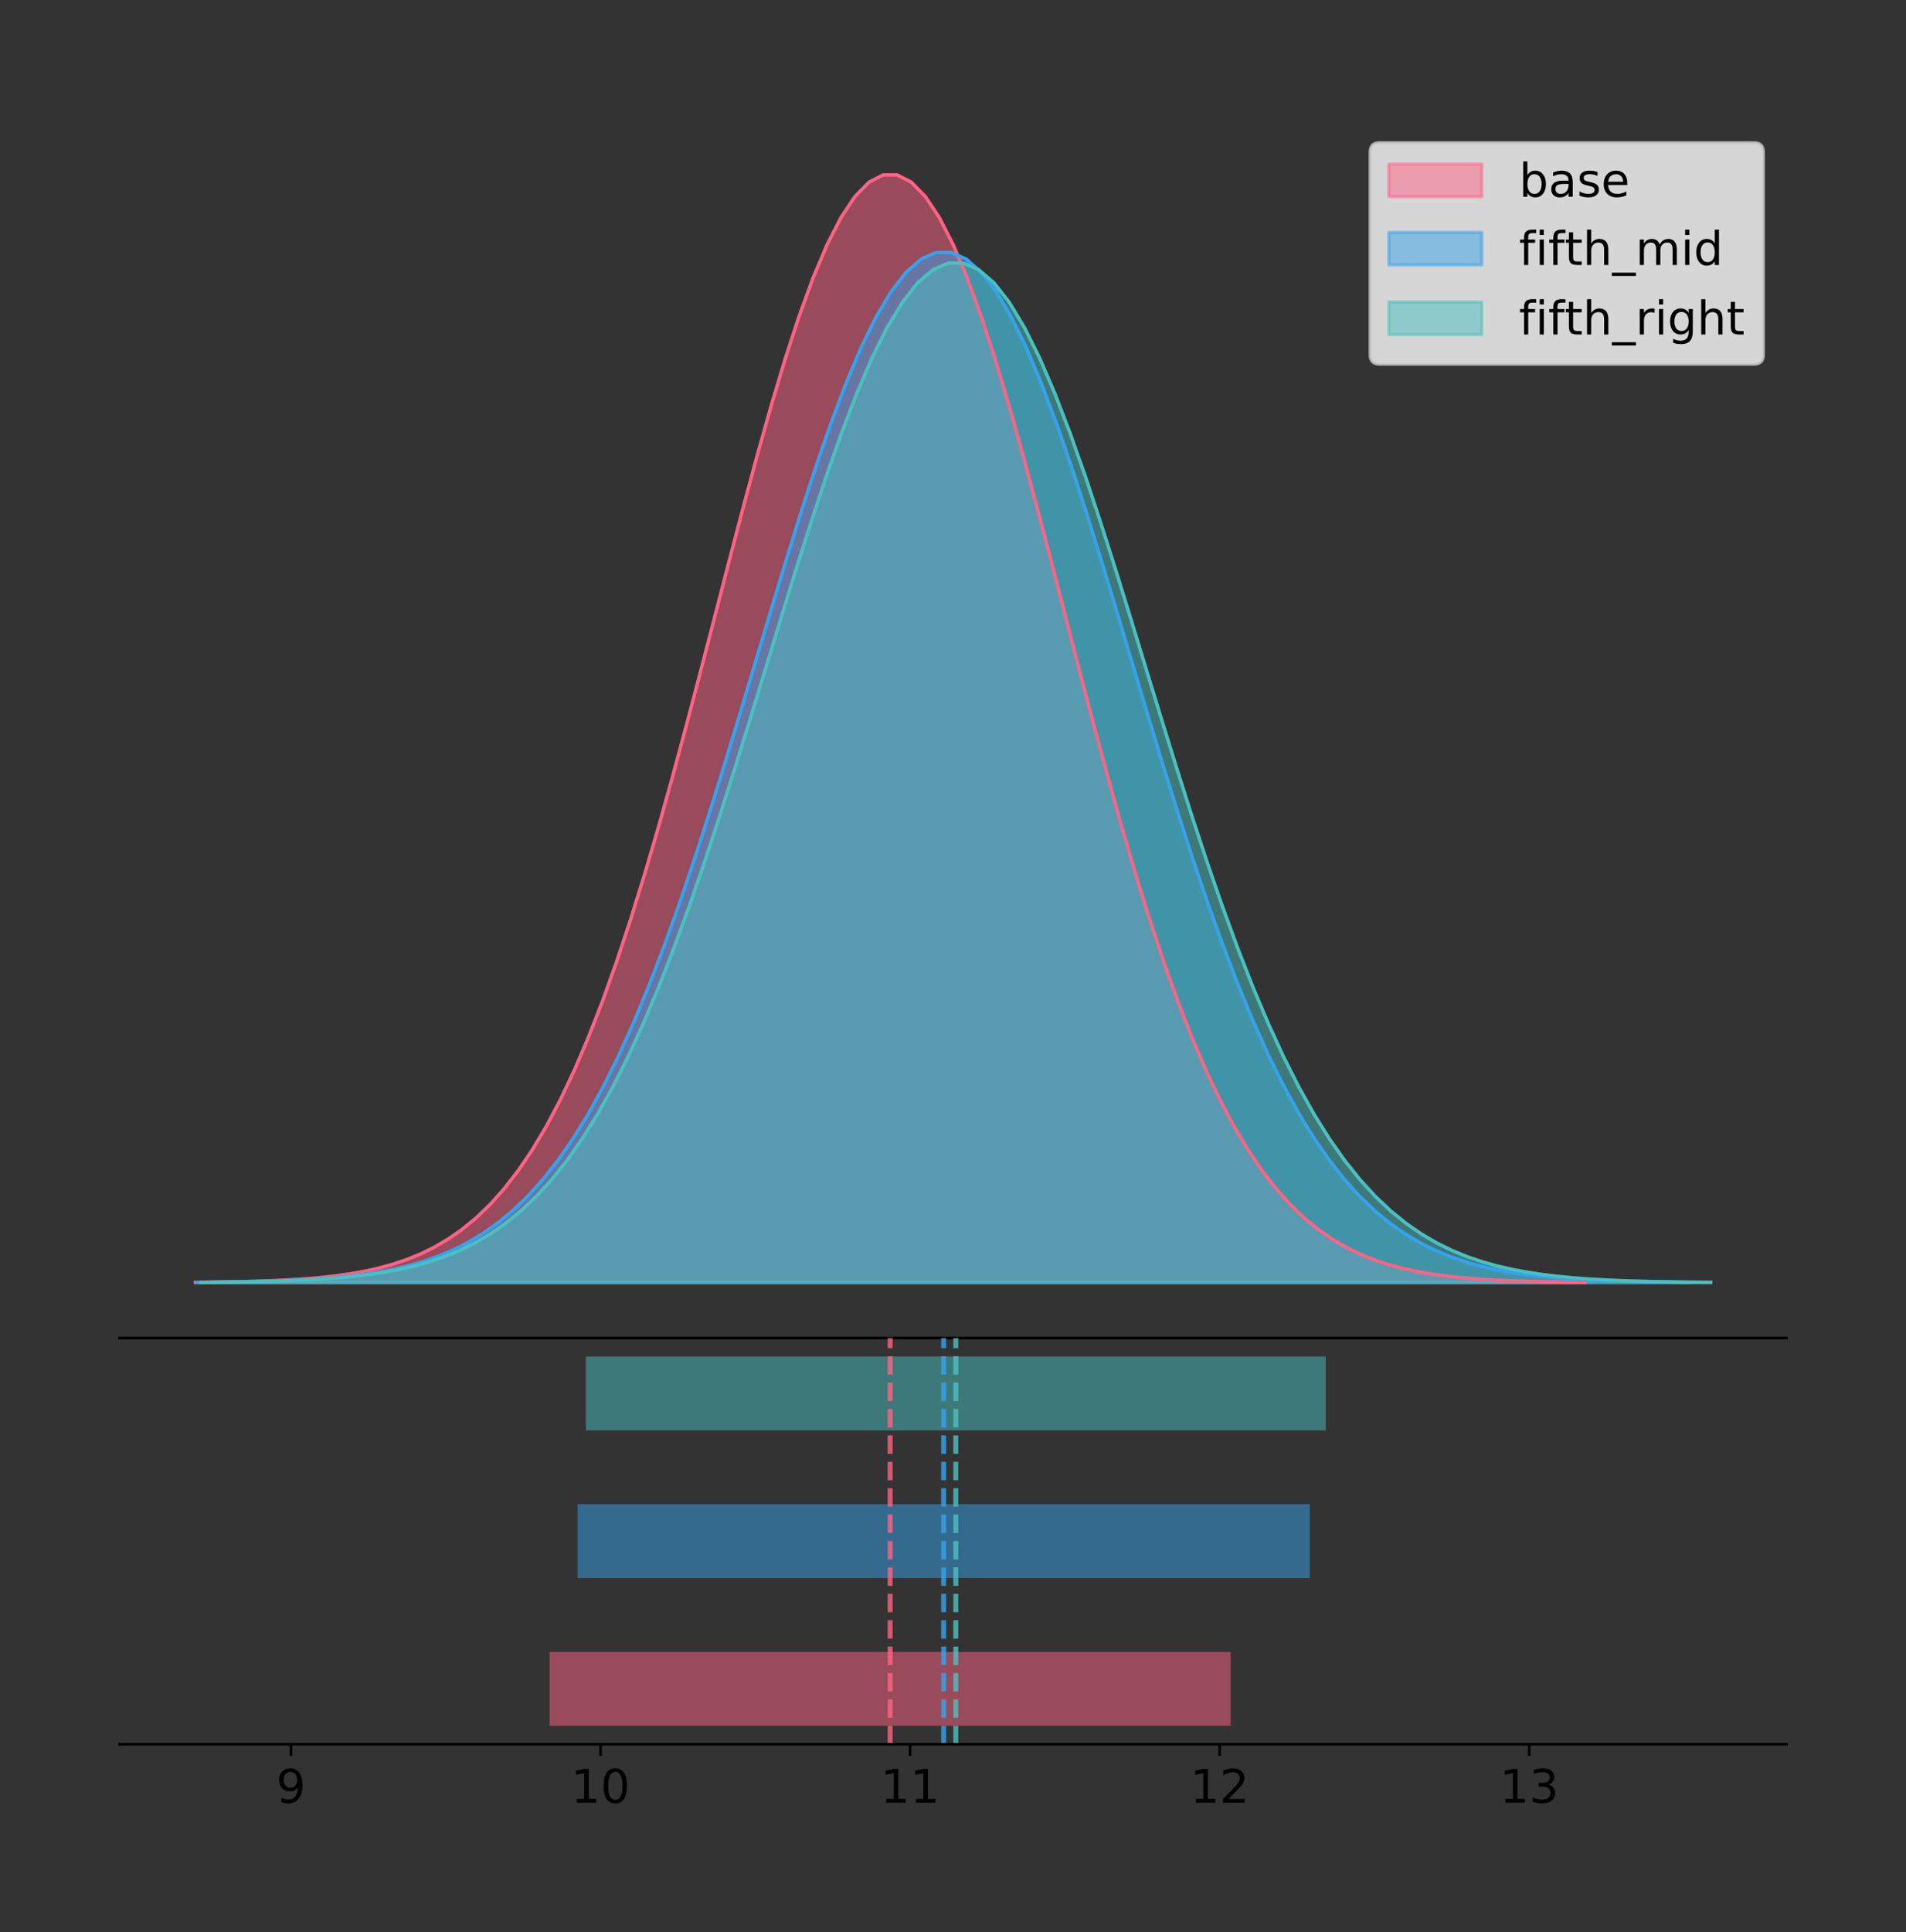 <?xml version="1.0" encoding="utf-8" standalone="no"?>
<!DOCTYPE svg PUBLIC "-//W3C//DTD SVG 1.1//EN"
  "http://www.w3.org/Graphics/SVG/1.1/DTD/svg11.dtd">
<!-- Created with matplotlib (https://matplotlib.org/) -->
<svg height="581.789pt" version="1.1" viewBox="0 0 574.2 581.789" width="574.2pt" xmlns="http://www.w3.org/2000/svg" xmlns:xlink="http://www.w3.org/1999/xlink">
 <rect x="0" y="0" width="574.2" height="581.789" fill="#333333" stroke="none"/>
 <defs>
  <style type="text/css">
*{stroke-linecap:butt;stroke-linejoin:round;}
  </style>
 </defs>
 <g id="figure_1">
  <g id="patch_1">
   <path d="M 0 581.789 
L 574.2 581.789 
L 574.2 0 
L 0 0 
z
" style="fill:none;"/>
  </g>
  <g id="axes_1">
   <g id="patch_2">
    <path d="M 36 402.93 
L 538.2 402.93 
L 538.2 36 
L 36 36 
z
" style="fill:none;"/>
   </g>
   <g id="PolyCollection_1">
    <defs>
     <path d="M 58.827 -195.538 
L 58.827 -195.65 
L 63.056 -195.692 
L 67.285 -195.749 
L 71.514 -195.825 
L 75.743 -195.925 
L 79.972 -196.058 
L 84.201 -196.23 
L 88.43 -196.455 
L 92.659 -196.744 
L 96.888 -197.115 
L 101.117 -197.585 
L 105.346 -198.179 
L 109.575 -198.923 
L 113.804 -199.848 
L 118.033 -200.99 
L 122.262 -202.39 
L 126.491 -204.093 
L 130.72 -206.151 
L 134.949 -208.617 
L 139.178 -211.552 
L 143.407 -215.017 
L 147.636 -219.078 
L 151.865 -223.801 
L 156.094 -229.25 
L 160.323 -235.488 
L 164.552 -242.572 
L 168.781 -250.552 
L 173.009 -259.468 
L 177.238 -269.344 
L 181.467 -280.192 
L 185.696 -292.002 
L 189.925 -304.744 
L 194.154 -318.365 
L 198.383 -332.786 
L 202.612 -347.901 
L 206.841 -363.58 
L 211.07 -379.667 
L 215.299 -395.98 
L 219.528 -412.318 
L 223.757 -428.462 
L 227.986 -444.18 
L 232.215 -459.23 
L 236.444 -473.372 
L 240.673 -486.366 
L 244.902 -497.987 
L 249.131 -508.025 
L 253.36 -516.294 
L 257.589 -522.64 
L 261.818 -526.94 
L 266.047 -529.111 
L 270.276 -529.111 
L 274.505 -526.94 
L 278.734 -522.64 
L 282.963 -516.294 
L 287.192 -508.025 
L 291.421 -497.987 
L 295.65 -486.366 
L 299.879 -473.372 
L 304.108 -459.23 
L 308.337 -444.18 
L 312.565 -428.462 
L 316.794 -412.318 
L 321.023 -395.98 
L 325.252 -379.667 
L 329.481 -363.58 
L 333.71 -347.901 
L 337.939 -332.786 
L 342.168 -318.365 
L 346.397 -304.744 
L 350.626 -292.002 
L 354.855 -280.192 
L 359.084 -269.344 
L 363.313 -259.468 
L 367.542 -250.552 
L 371.771 -242.572 
L 376 -235.488 
L 380.229 -229.25 
L 384.458 -223.801 
L 388.687 -219.078 
L 392.916 -215.017 
L 397.145 -211.552 
L 401.374 -208.617 
L 405.603 -206.151 
L 409.832 -204.093 
L 414.061 -202.39 
L 418.29 -200.99 
L 422.519 -199.848 
L 426.748 -198.923 
L 430.977 -198.179 
L 435.206 -197.585 
L 439.435 -197.115 
L 443.664 -196.744 
L 447.893 -196.455 
L 452.122 -196.23 
L 456.35 -196.058 
L 460.579 -195.925 
L 464.808 -195.825 
L 469.037 -195.749 
L 473.266 -195.692 
L 477.495 -195.65 
L 477.495 -195.538 
L 477.495 -195.538 
L 473.266 -195.538 
L 469.037 -195.538 
L 464.808 -195.538 
L 460.579 -195.538 
L 456.35 -195.538 
L 452.122 -195.538 
L 447.893 -195.538 
L 443.664 -195.538 
L 439.435 -195.538 
L 435.206 -195.538 
L 430.977 -195.538 
L 426.748 -195.538 
L 422.519 -195.538 
L 418.29 -195.538 
L 414.061 -195.538 
L 409.832 -195.538 
L 405.603 -195.538 
L 401.374 -195.538 
L 397.145 -195.538 
L 392.916 -195.538 
L 388.687 -195.538 
L 384.458 -195.538 
L 380.229 -195.538 
L 376 -195.538 
L 371.771 -195.538 
L 367.542 -195.538 
L 363.313 -195.538 
L 359.084 -195.538 
L 354.855 -195.538 
L 350.626 -195.538 
L 346.397 -195.538 
L 342.168 -195.538 
L 337.939 -195.538 
L 333.71 -195.538 
L 329.481 -195.538 
L 325.252 -195.538 
L 321.023 -195.538 
L 316.794 -195.538 
L 312.565 -195.538 
L 308.337 -195.538 
L 304.108 -195.538 
L 299.879 -195.538 
L 295.65 -195.538 
L 291.421 -195.538 
L 287.192 -195.538 
L 282.963 -195.538 
L 278.734 -195.538 
L 274.505 -195.538 
L 270.276 -195.538 
L 266.047 -195.538 
L 261.818 -195.538 
L 257.589 -195.538 
L 253.36 -195.538 
L 249.131 -195.538 
L 244.902 -195.538 
L 240.673 -195.538 
L 236.444 -195.538 
L 232.215 -195.538 
L 227.986 -195.538 
L 223.757 -195.538 
L 219.528 -195.538 
L 215.299 -195.538 
L 211.07 -195.538 
L 206.841 -195.538 
L 202.612 -195.538 
L 198.383 -195.538 
L 194.154 -195.538 
L 189.925 -195.538 
L 185.696 -195.538 
L 181.467 -195.538 
L 177.238 -195.538 
L 173.009 -195.538 
L 168.781 -195.538 
L 164.552 -195.538 
L 160.323 -195.538 
L 156.094 -195.538 
L 151.865 -195.538 
L 147.636 -195.538 
L 143.407 -195.538 
L 139.178 -195.538 
L 134.949 -195.538 
L 130.72 -195.538 
L 126.491 -195.538 
L 122.262 -195.538 
L 118.033 -195.538 
L 113.804 -195.538 
L 109.575 -195.538 
L 105.346 -195.538 
L 101.117 -195.538 
L 96.888 -195.538 
L 92.659 -195.538 
L 88.43 -195.538 
L 84.201 -195.538 
L 79.972 -195.538 
L 75.743 -195.538 
L 71.514 -195.538 
L 67.285 -195.538 
L 63.056 -195.538 
L 58.827 -195.538 
z
" id="m82a4dab544" style="stroke:#ff6384;stroke-opacity:0.5;"/>
    </defs>
    <g clip-path="url(#p82407491c4)">
     <use style="fill:#ff6384;fill-opacity:0.5;stroke:#ff6384;stroke-opacity:0.5;" x="0" xlink:href="#m82a4dab544" y="581.789"/>
    </g>
   </g>
   <g id="PolyCollection_2">
    <defs>
     <path d="M 59.192 -195.538 
L 59.192 -195.642 
L 63.739 -195.681 
L 68.287 -195.734 
L 72.834 -195.805 
L 77.381 -195.898 
L 81.929 -196.021 
L 86.476 -196.182 
L 91.023 -196.391 
L 95.571 -196.66 
L 100.118 -197.004 
L 104.665 -197.442 
L 109.213 -197.994 
L 113.76 -198.686 
L 118.308 -199.546 
L 122.855 -200.608 
L 127.402 -201.91 
L 131.95 -203.494 
L 136.497 -205.408 
L 141.044 -207.701 
L 145.592 -210.43 
L 150.139 -213.653 
L 154.686 -217.43 
L 159.234 -221.822 
L 163.781 -226.89 
L 168.328 -232.691 
L 172.876 -239.279 
L 177.423 -246.701 
L 181.97 -254.992 
L 186.518 -264.177 
L 191.065 -274.265 
L 195.613 -285.248 
L 200.16 -297.098 
L 204.707 -309.766 
L 209.255 -323.176 
L 213.802 -337.234 
L 218.349 -351.815 
L 222.897 -366.775 
L 227.444 -381.946 
L 231.991 -397.14 
L 236.539 -412.154 
L 241.086 -426.771 
L 245.633 -440.768 
L 250.181 -453.919 
L 254.728 -466.004 
L 259.275 -476.811 
L 263.823 -486.146 
L 268.37 -493.836 
L 272.918 -499.738 
L 277.465 -503.737 
L 282.012 -505.756 
L 286.56 -505.756 
L 291.107 -503.737 
L 295.654 -499.738 
L 300.202 -493.836 
L 304.749 -486.146 
L 309.296 -476.811 
L 313.844 -466.004 
L 318.391 -453.919 
L 322.938 -440.768 
L 327.486 -426.771 
L 332.033 -412.154 
L 336.58 -397.14 
L 341.128 -381.946 
L 345.675 -366.775 
L 350.223 -351.815 
L 354.77 -337.234 
L 359.317 -323.176 
L 363.865 -309.766 
L 368.412 -297.098 
L 372.959 -285.248 
L 377.507 -274.265 
L 382.054 -264.177 
L 386.601 -254.992 
L 391.149 -246.701 
L 395.696 -239.279 
L 400.243 -232.691 
L 404.791 -226.89 
L 409.338 -221.822 
L 413.885 -217.43 
L 418.433 -213.653 
L 422.98 -210.43 
L 427.527 -207.701 
L 432.075 -205.408 
L 436.622 -203.494 
L 441.17 -201.91 
L 445.717 -200.608 
L 450.264 -199.546 
L 454.812 -198.686 
L 459.359 -197.994 
L 463.906 -197.442 
L 468.454 -197.004 
L 473.001 -196.66 
L 477.548 -196.391 
L 482.096 -196.182 
L 486.643 -196.021 
L 491.19 -195.898 
L 495.738 -195.805 
L 500.285 -195.734 
L 504.832 -195.681 
L 509.38 -195.642 
L 509.38 -195.538 
L 509.38 -195.538 
L 504.832 -195.538 
L 500.285 -195.538 
L 495.738 -195.538 
L 491.19 -195.538 
L 486.643 -195.538 
L 482.096 -195.538 
L 477.548 -195.538 
L 473.001 -195.538 
L 468.454 -195.538 
L 463.906 -195.538 
L 459.359 -195.538 
L 454.812 -195.538 
L 450.264 -195.538 
L 445.717 -195.538 
L 441.17 -195.538 
L 436.622 -195.538 
L 432.075 -195.538 
L 427.527 -195.538 
L 422.98 -195.538 
L 418.433 -195.538 
L 413.885 -195.538 
L 409.338 -195.538 
L 404.791 -195.538 
L 400.243 -195.538 
L 395.696 -195.538 
L 391.149 -195.538 
L 386.601 -195.538 
L 382.054 -195.538 
L 377.507 -195.538 
L 372.959 -195.538 
L 368.412 -195.538 
L 363.865 -195.538 
L 359.317 -195.538 
L 354.77 -195.538 
L 350.223 -195.538 
L 345.675 -195.538 
L 341.128 -195.538 
L 336.58 -195.538 
L 332.033 -195.538 
L 327.486 -195.538 
L 322.938 -195.538 
L 318.391 -195.538 
L 313.844 -195.538 
L 309.296 -195.538 
L 304.749 -195.538 
L 300.202 -195.538 
L 295.654 -195.538 
L 291.107 -195.538 
L 286.56 -195.538 
L 282.012 -195.538 
L 277.465 -195.538 
L 272.918 -195.538 
L 268.37 -195.538 
L 263.823 -195.538 
L 259.275 -195.538 
L 254.728 -195.538 
L 250.181 -195.538 
L 245.633 -195.538 
L 241.086 -195.538 
L 236.539 -195.538 
L 231.991 -195.538 
L 227.444 -195.538 
L 222.897 -195.538 
L 218.349 -195.538 
L 213.802 -195.538 
L 209.255 -195.538 
L 204.707 -195.538 
L 200.16 -195.538 
L 195.613 -195.538 
L 191.065 -195.538 
L 186.518 -195.538 
L 181.97 -195.538 
L 177.423 -195.538 
L 172.876 -195.538 
L 168.328 -195.538 
L 163.781 -195.538 
L 159.234 -195.538 
L 154.686 -195.538 
L 150.139 -195.538 
L 145.592 -195.538 
L 141.044 -195.538 
L 136.497 -195.538 
L 131.95 -195.538 
L 127.402 -195.538 
L 122.855 -195.538 
L 118.308 -195.538 
L 113.76 -195.538 
L 109.213 -195.538 
L 104.665 -195.538 
L 100.118 -195.538 
L 95.571 -195.538 
L 91.023 -195.538 
L 86.476 -195.538 
L 81.929 -195.538 
L 77.381 -195.538 
L 72.834 -195.538 
L 68.287 -195.538 
L 63.739 -195.538 
L 59.192 -195.538 
z
" id="m1d8388bb29" style="stroke:#36a2eb;stroke-opacity:0.5;"/>
    </defs>
    <g clip-path="url(#p82407491c4)">
     <use style="fill:#36a2eb;fill-opacity:0.5;stroke:#36a2eb;stroke-opacity:0.5;" x="0" xlink:href="#m1d8388bb29" y="581.789"/>
    </g>
   </g>
   <g id="PolyCollection_3">
    <defs>
     <path d="M 60.511 -195.538 
L 60.511 -195.641 
L 65.105 -195.68 
L 69.7 -195.732 
L 74.294 -195.802 
L 78.889 -195.894 
L 83.483 -196.016 
L 88.078 -196.175 
L 92.673 -196.382 
L 97.267 -196.648 
L 101.862 -196.989 
L 106.456 -197.422 
L 111.051 -197.969 
L 115.645 -198.654 
L 120.24 -199.505 
L 124.835 -200.556 
L 129.429 -201.845 
L 134.024 -203.413 
L 138.618 -205.306 
L 143.213 -207.576 
L 147.807 -210.277 
L 152.402 -213.467 
L 156.997 -217.205 
L 161.591 -221.552 
L 166.186 -226.567 
L 170.78 -232.309 
L 175.375 -238.83 
L 179.969 -246.175 
L 184.564 -254.381 
L 189.158 -263.471 
L 193.753 -273.456 
L 198.348 -284.326 
L 202.942 -296.055 
L 207.537 -308.592 
L 212.131 -321.865 
L 216.726 -335.777 
L 221.32 -350.209 
L 225.915 -365.015 
L 230.51 -380.031 
L 235.104 -395.069 
L 239.699 -409.928 
L 244.293 -424.395 
L 248.888 -438.248 
L 253.482 -451.264 
L 258.077 -463.224 
L 262.672 -473.92 
L 267.266 -483.16 
L 271.861 -490.771 
L 276.455 -496.612 
L 281.05 -500.569 
L 285.644 -502.568 
L 290.239 -502.568 
L 294.834 -500.569 
L 299.428 -496.612 
L 304.023 -490.771 
L 308.617 -483.16 
L 313.212 -473.92 
L 317.806 -463.224 
L 322.401 -451.264 
L 326.995 -438.248 
L 331.59 -424.395 
L 336.185 -409.928 
L 340.779 -395.069 
L 345.374 -380.031 
L 349.968 -365.015 
L 354.563 -350.209 
L 359.157 -335.777 
L 363.752 -321.865 
L 368.347 -308.592 
L 372.941 -296.055 
L 377.536 -284.326 
L 382.13 -273.456 
L 386.725 -263.471 
L 391.319 -254.381 
L 395.914 -246.175 
L 400.509 -238.83 
L 405.103 -232.309 
L 409.698 -226.567 
L 414.292 -221.552 
L 418.887 -217.205 
L 423.481 -213.467 
L 428.076 -210.277 
L 432.671 -207.576 
L 437.265 -205.306 
L 441.86 -203.413 
L 446.454 -201.845 
L 451.049 -200.556 
L 455.643 -199.505 
L 460.238 -198.654 
L 464.832 -197.969 
L 469.427 -197.422 
L 474.022 -196.989 
L 478.616 -196.648 
L 483.211 -196.382 
L 487.805 -196.175 
L 492.4 -196.016 
L 496.994 -195.894 
L 501.589 -195.802 
L 506.184 -195.732 
L 510.778 -195.68 
L 515.373 -195.641 
L 515.373 -195.538 
L 515.373 -195.538 
L 510.778 -195.538 
L 506.184 -195.538 
L 501.589 -195.538 
L 496.994 -195.538 
L 492.4 -195.538 
L 487.805 -195.538 
L 483.211 -195.538 
L 478.616 -195.538 
L 474.022 -195.538 
L 469.427 -195.538 
L 464.832 -195.538 
L 460.238 -195.538 
L 455.643 -195.538 
L 451.049 -195.538 
L 446.454 -195.538 
L 441.86 -195.538 
L 437.265 -195.538 
L 432.671 -195.538 
L 428.076 -195.538 
L 423.481 -195.538 
L 418.887 -195.538 
L 414.292 -195.538 
L 409.698 -195.538 
L 405.103 -195.538 
L 400.509 -195.538 
L 395.914 -195.538 
L 391.319 -195.538 
L 386.725 -195.538 
L 382.13 -195.538 
L 377.536 -195.538 
L 372.941 -195.538 
L 368.347 -195.538 
L 363.752 -195.538 
L 359.157 -195.538 
L 354.563 -195.538 
L 349.968 -195.538 
L 345.374 -195.538 
L 340.779 -195.538 
L 336.185 -195.538 
L 331.59 -195.538 
L 326.995 -195.538 
L 322.401 -195.538 
L 317.806 -195.538 
L 313.212 -195.538 
L 308.617 -195.538 
L 304.023 -195.538 
L 299.428 -195.538 
L 294.834 -195.538 
L 290.239 -195.538 
L 285.644 -195.538 
L 281.05 -195.538 
L 276.455 -195.538 
L 271.861 -195.538 
L 267.266 -195.538 
L 262.672 -195.538 
L 258.077 -195.538 
L 253.482 -195.538 
L 248.888 -195.538 
L 244.293 -195.538 
L 239.699 -195.538 
L 235.104 -195.538 
L 230.51 -195.538 
L 225.915 -195.538 
L 221.32 -195.538 
L 216.726 -195.538 
L 212.131 -195.538 
L 207.537 -195.538 
L 202.942 -195.538 
L 198.348 -195.538 
L 193.753 -195.538 
L 189.158 -195.538 
L 184.564 -195.538 
L 179.969 -195.538 
L 175.375 -195.538 
L 170.78 -195.538 
L 166.186 -195.538 
L 161.591 -195.538 
L 156.997 -195.538 
L 152.402 -195.538 
L 147.807 -195.538 
L 143.213 -195.538 
L 138.618 -195.538 
L 134.024 -195.538 
L 129.429 -195.538 
L 124.835 -195.538 
L 120.24 -195.538 
L 115.645 -195.538 
L 111.051 -195.538 
L 106.456 -195.538 
L 101.862 -195.538 
L 97.267 -195.538 
L 92.673 -195.538 
L 88.078 -195.538 
L 83.483 -195.538 
L 78.889 -195.538 
L 74.294 -195.538 
L 69.7 -195.538 
L 65.105 -195.538 
L 60.511 -195.538 
z
" id="m17376e5e14" style="stroke:#4bc0c0;stroke-opacity:0.5;"/>
    </defs>
    <g clip-path="url(#p82407491c4)">
     <use style="fill:#4bc0c0;fill-opacity:0.5;stroke:#4bc0c0;stroke-opacity:0.5;" x="0" xlink:href="#m17376e5e14" y="581.789"/>
    </g>
   </g>
   <g id="line2d_1">
    <path clip-path="url(#p82407491c4)" d="M 58.827 386.139 
L 63.056 386.097 
L 67.285 386.04 
L 71.514 385.965 
L 75.743 385.864 
L 79.972 385.732 
L 84.201 385.559 
L 88.43 385.334 
L 92.659 385.045 
L 96.888 384.675 
L 101.117 384.204 
L 105.346 383.61 
L 109.575 382.867 
L 113.804 381.941 
L 118.033 380.799 
L 122.262 379.399 
L 126.491 377.696 
L 130.72 375.639 
L 134.949 373.172 
L 139.178 370.238 
L 143.407 366.772 
L 147.636 362.711 
L 151.865 357.989 
L 156.094 352.539 
L 160.323 346.301 
L 164.552 339.217 
L 168.781 331.237 
L 173.009 322.322 
L 177.238 312.445 
L 181.467 301.597 
L 185.696 289.787 
L 189.925 277.045 
L 194.154 263.424 
L 198.383 249.004 
L 202.612 233.888 
L 206.841 218.209 
L 211.07 202.123 
L 215.299 185.809 
L 219.528 169.471 
L 223.757 153.327 
L 227.986 137.61 
L 232.215 122.559 
L 236.444 108.418 
L 240.673 95.423 
L 244.902 83.803 
L 249.131 73.765 
L 253.36 65.495 
L 257.589 59.15 
L 261.818 54.85 
L 266.047 52.679 
L 270.276 52.679 
L 274.505 54.85 
L 278.734 59.15 
L 282.963 65.495 
L 287.192 73.765 
L 291.421 83.803 
L 295.65 95.423 
L 299.879 108.418 
L 304.108 122.559 
L 308.337 137.61 
L 312.565 153.327 
L 316.794 169.471 
L 321.023 185.809 
L 325.252 202.123 
L 329.481 218.209 
L 333.71 233.888 
L 337.939 249.004 
L 342.168 263.424 
L 346.397 277.045 
L 350.626 289.787 
L 354.855 301.597 
L 359.084 312.445 
L 363.313 322.322 
L 367.542 331.237 
L 371.771 339.217 
L 376 346.301 
L 380.229 352.539 
L 384.458 357.989 
L 388.687 362.711 
L 392.916 366.772 
L 397.145 370.238 
L 401.374 373.172 
L 405.603 375.639 
L 409.832 377.696 
L 414.061 379.399 
L 418.29 380.799 
L 422.519 381.941 
L 426.748 382.867 
L 430.977 383.61 
L 435.206 384.204 
L 439.435 384.675 
L 443.664 385.045 
L 447.893 385.334 
L 452.122 385.559 
L 456.35 385.732 
L 460.579 385.864 
L 464.808 385.965 
L 469.037 386.04 
L 473.266 386.097 
L 477.495 386.139 
" style="fill:none;stroke:#ff6384;stroke-linecap:square;"/>
   </g>
   <g id="line2d_2">
    <path clip-path="url(#p82407491c4)" d="M 59.192 386.147 
L 63.739 386.108 
L 68.287 386.055 
L 72.834 385.985 
L 77.381 385.891 
L 81.929 385.768 
L 86.476 385.607 
L 91.023 385.399 
L 95.571 385.13 
L 100.118 384.785 
L 104.665 384.347 
L 109.213 383.795 
L 113.76 383.104 
L 118.308 382.243 
L 122.855 381.181 
L 127.402 379.879 
L 131.95 378.295 
L 136.497 376.382 
L 141.044 374.088 
L 145.592 371.359 
L 150.139 368.136 
L 154.686 364.359 
L 159.234 359.968 
L 163.781 354.9 
L 168.328 349.098 
L 172.876 342.51 
L 177.423 335.089 
L 181.97 326.798 
L 186.518 317.613 
L 191.065 307.524 
L 195.613 296.541 
L 200.16 284.691 
L 204.707 272.024 
L 209.255 258.613 
L 213.802 244.556 
L 218.349 229.974 
L 222.897 215.014 
L 227.444 199.843 
L 231.991 184.649 
L 236.539 169.635 
L 241.086 155.018 
L 245.633 141.021 
L 250.181 127.87 
L 254.728 115.786 
L 259.275 104.979 
L 263.823 95.644 
L 268.37 87.953 
L 272.918 82.052 
L 277.465 78.053 
L 282.012 76.034 
L 286.56 76.034 
L 291.107 78.053 
L 295.654 82.052 
L 300.202 87.953 
L 304.749 95.644 
L 309.296 104.979 
L 313.844 115.786 
L 318.391 127.87 
L 322.938 141.021 
L 327.486 155.018 
L 332.033 169.635 
L 336.58 184.649 
L 341.128 199.843 
L 345.675 215.014 
L 350.223 229.974 
L 354.77 244.556 
L 359.317 258.613 
L 363.865 272.024 
L 368.412 284.691 
L 372.959 296.541 
L 377.507 307.524 
L 382.054 317.613 
L 386.601 326.798 
L 391.149 335.089 
L 395.696 342.51 
L 400.243 349.098 
L 404.791 354.9 
L 409.338 359.968 
L 413.885 364.359 
L 418.433 368.136 
L 422.98 371.359 
L 427.527 374.088 
L 432.075 376.382 
L 436.622 378.295 
L 441.17 379.879 
L 445.717 381.181 
L 450.264 382.243 
L 454.812 383.104 
L 459.359 383.795 
L 463.906 384.347 
L 468.454 384.785 
L 473.001 385.13 
L 477.548 385.399 
L 482.096 385.607 
L 486.643 385.768 
L 491.19 385.891 
L 495.738 385.985 
L 500.285 386.055 
L 504.832 386.108 
L 509.38 386.147 
" style="fill:none;stroke:#36a2eb;stroke-linecap:square;"/>
   </g>
   <g id="line2d_3">
    <path clip-path="url(#p82407491c4)" d="M 60.511 386.148 
L 65.105 386.109 
L 69.7 386.057 
L 74.294 385.987 
L 78.889 385.895 
L 83.483 385.773 
L 88.078 385.614 
L 92.673 385.407 
L 97.267 385.141 
L 101.862 384.8 
L 106.456 384.367 
L 111.051 383.82 
L 115.645 383.136 
L 120.24 382.284 
L 124.835 381.233 
L 129.429 379.945 
L 134.024 378.377 
L 138.618 376.483 
L 143.213 374.213 
L 147.807 371.512 
L 152.402 368.322 
L 156.997 364.584 
L 161.591 360.238 
L 166.186 355.222 
L 170.78 349.48 
L 175.375 342.96 
L 179.969 335.614 
L 184.564 327.409 
L 189.158 318.318 
L 193.753 308.333 
L 198.348 297.463 
L 202.942 285.735 
L 207.537 273.198 
L 212.131 259.925 
L 216.726 246.012 
L 221.32 231.58 
L 225.915 216.774 
L 230.51 201.759 
L 235.104 186.721 
L 239.699 171.861 
L 244.293 157.394 
L 248.888 143.541 
L 253.482 130.525 
L 258.077 118.565 
L 262.672 107.869 
L 267.266 98.63 
L 271.861 91.018 
L 276.455 85.178 
L 281.05 81.22 
L 285.644 79.222 
L 290.239 79.222 
L 294.834 81.22 
L 299.428 85.178 
L 304.023 91.018 
L 308.617 98.63 
L 313.212 107.869 
L 317.806 118.565 
L 322.401 130.525 
L 326.995 143.541 
L 331.59 157.394 
L 336.185 171.861 
L 340.779 186.721 
L 345.374 201.759 
L 349.968 216.774 
L 354.563 231.58 
L 359.157 246.012 
L 363.752 259.925 
L 368.347 273.198 
L 372.941 285.735 
L 377.536 297.463 
L 382.13 308.333 
L 386.725 318.318 
L 391.319 327.409 
L 395.914 335.614 
L 400.509 342.96 
L 405.103 349.48 
L 409.698 355.222 
L 414.292 360.238 
L 418.887 364.584 
L 423.481 368.322 
L 428.076 371.512 
L 432.671 374.213 
L 437.265 376.483 
L 441.86 378.377 
L 446.454 379.945 
L 451.049 381.233 
L 455.643 382.284 
L 460.238 383.136 
L 464.832 383.82 
L 469.427 384.367 
L 474.022 384.8 
L 478.616 385.141 
L 483.211 385.407 
L 487.805 385.614 
L 492.4 385.773 
L 496.994 385.895 
L 501.589 385.987 
L 506.184 386.057 
L 510.778 386.109 
L 515.373 386.148 
" style="fill:none;stroke:#4bc0c0;stroke-linecap:square;"/>
   </g>
   <g id="patch_3">
    <path d="M 36 402.93 
L 538.2 402.93 
" style="fill:none;stroke:#000000;stroke-linecap:square;stroke-linejoin:miter;stroke-width:0.8;"/>
   </g>
   <g id="legend_1">
    <g id="patch_4">
     <path d="M 415.602 109.627 
L 528.4 109.627 
Q 531.2 109.627 531.2 106.827 
L 531.2 45.8 
Q 531.2 43 528.4 43 
L 415.602 43 
Q 412.802 43 412.802 45.8 
L 412.802 106.827 
Q 412.802 109.627 415.602 109.627 
z
" style="fill:#ffffff;opacity:0.8;stroke:#cccccc;stroke-linejoin:miter;"/>
    </g>
    <g id="patch_5">
     <path d="M 418.402 59.238 
L 446.402 59.238 
L 446.402 49.438 
L 418.402 49.438 
z
" style="fill:#ff6384;opacity:0.5;stroke:#ff6384;stroke-linejoin:miter;"/>
    </g>
    <g id="text_1">
     <!-- base -->
     <defs>
      <path d="M 48.688 27.297 
Q 48.688 37.203 44.609 42.844 
Q 40.531 48.484 33.406 48.484 
Q 26.266 48.484 22.188 42.844 
Q 18.109 37.203 18.109 27.297 
Q 18.109 17.391 22.188 11.75 
Q 26.266 6.109 33.406 6.109 
Q 40.531 6.109 44.609 11.75 
Q 48.688 17.391 48.688 27.297 
z
M 18.109 46.391 
Q 20.953 51.266 25.266 53.625 
Q 29.594 56 35.594 56 
Q 45.562 56 51.781 48.094 
Q 58.016 40.188 58.016 27.297 
Q 58.016 14.406 51.781 6.484 
Q 45.562 -1.422 35.594 -1.422 
Q 29.594 -1.422 25.266 0.953 
Q 20.953 3.328 18.109 8.203 
L 18.109 0 
L 9.078 0 
L 9.078 75.984 
L 18.109 75.984 
z
" id="DejaVuSans-98"/>
      <path d="M 34.281 27.484 
Q 23.391 27.484 19.188 25 
Q 14.984 22.516 14.984 16.5 
Q 14.984 11.719 18.141 8.906 
Q 21.297 6.109 26.703 6.109 
Q 34.188 6.109 38.703 11.406 
Q 43.219 16.703 43.219 25.484 
L 43.219 27.484 
z
M 52.203 31.203 
L 52.203 0 
L 43.219 0 
L 43.219 8.297 
Q 40.141 3.328 35.547 0.953 
Q 30.953 -1.422 24.312 -1.422 
Q 15.922 -1.422 10.953 3.297 
Q 6 8.016 6 15.922 
Q 6 25.141 12.172 29.828 
Q 18.359 34.516 30.609 34.516 
L 43.219 34.516 
L 43.219 35.406 
Q 43.219 41.609 39.141 45 
Q 35.062 48.391 27.688 48.391 
Q 23 48.391 18.547 47.266 
Q 14.109 46.141 10.016 43.891 
L 10.016 52.203 
Q 14.938 54.109 19.578 55.047 
Q 24.219 56 28.609 56 
Q 40.484 56 46.344 49.844 
Q 52.203 43.703 52.203 31.203 
z
" id="DejaVuSans-97"/>
      <path d="M 44.281 53.078 
L 44.281 44.578 
Q 40.484 46.531 36.375 47.5 
Q 32.281 48.484 27.875 48.484 
Q 21.188 48.484 17.844 46.438 
Q 14.5 44.391 14.5 40.281 
Q 14.5 37.156 16.891 35.375 
Q 19.281 33.594 26.516 31.984 
L 29.594 31.297 
Q 39.156 29.25 43.188 25.516 
Q 47.219 21.781 47.219 15.094 
Q 47.219 7.469 41.188 3.016 
Q 35.156 -1.422 24.609 -1.422 
Q 20.219 -1.422 15.453 -0.562 
Q 10.688 0.297 5.422 2 
L 5.422 11.281 
Q 10.406 8.688 15.234 7.391 
Q 20.062 6.109 24.812 6.109 
Q 31.156 6.109 34.562 8.281 
Q 37.984 10.453 37.984 14.406 
Q 37.984 18.062 35.516 20.016 
Q 33.062 21.969 24.703 23.781 
L 21.578 24.516 
Q 13.234 26.266 9.516 29.906 
Q 5.812 33.547 5.812 39.891 
Q 5.812 47.609 11.281 51.797 
Q 16.75 56 26.812 56 
Q 31.781 56 36.172 55.266 
Q 40.578 54.547 44.281 53.078 
z
" id="DejaVuSans-115"/>
      <path d="M 56.203 29.594 
L 56.203 25.203 
L 14.891 25.203 
Q 15.484 15.922 20.484 11.062 
Q 25.484 6.203 34.422 6.203 
Q 39.594 6.203 44.453 7.469 
Q 49.312 8.734 54.109 11.281 
L 54.109 2.781 
Q 49.266 0.734 44.188 -0.344 
Q 39.109 -1.422 33.891 -1.422 
Q 20.797 -1.422 13.156 6.188 
Q 5.516 13.812 5.516 26.812 
Q 5.516 40.234 12.766 48.109 
Q 20.016 56 32.328 56 
Q 43.359 56 49.781 48.891 
Q 56.203 41.797 56.203 29.594 
z
M 47.219 32.234 
Q 47.125 39.594 43.094 43.984 
Q 39.062 48.391 32.422 48.391 
Q 24.906 48.391 20.391 44.141 
Q 15.875 39.891 15.188 32.172 
z
" id="DejaVuSans-101"/>
     </defs>
     <g transform="translate(457.602 59.238)scale(0.14 -0.14)">
      <use xlink:href="#DejaVuSans-98"/>
      <use x="63.477" xlink:href="#DejaVuSans-97"/>
      <use x="124.756" xlink:href="#DejaVuSans-115"/>
      <use x="176.855" xlink:href="#DejaVuSans-101"/>
     </g>
    </g>
    <g id="patch_6">
     <path d="M 418.402 79.787 
L 446.402 79.787 
L 446.402 69.987 
L 418.402 69.987 
z
" style="fill:#36a2eb;opacity:0.5;stroke:#36a2eb;stroke-linejoin:miter;"/>
    </g>
    <g id="text_2">
     <!-- fifth_mid -->
     <defs>
      <path d="M 37.109 75.984 
L 37.109 68.5 
L 28.516 68.5 
Q 23.688 68.5 21.797 66.547 
Q 19.922 64.594 19.922 59.516 
L 19.922 54.688 
L 34.719 54.688 
L 34.719 47.703 
L 19.922 47.703 
L 19.922 0 
L 10.891 0 
L 10.891 47.703 
L 2.297 47.703 
L 2.297 54.688 
L 10.891 54.688 
L 10.891 58.5 
Q 10.891 67.625 15.141 71.797 
Q 19.391 75.984 28.609 75.984 
z
" id="DejaVuSans-102"/>
      <path d="M 9.422 54.688 
L 18.406 54.688 
L 18.406 0 
L 9.422 0 
z
M 9.422 75.984 
L 18.406 75.984 
L 18.406 64.594 
L 9.422 64.594 
z
" id="DejaVuSans-105"/>
      <path d="M 18.312 70.219 
L 18.312 54.688 
L 36.812 54.688 
L 36.812 47.703 
L 18.312 47.703 
L 18.312 18.016 
Q 18.312 11.328 20.141 9.422 
Q 21.969 7.516 27.594 7.516 
L 36.812 7.516 
L 36.812 0 
L 27.594 0 
Q 17.188 0 13.234 3.875 
Q 9.281 7.766 9.281 18.016 
L 9.281 47.703 
L 2.688 47.703 
L 2.688 54.688 
L 9.281 54.688 
L 9.281 70.219 
z
" id="DejaVuSans-116"/>
      <path d="M 54.891 33.016 
L 54.891 0 
L 45.906 0 
L 45.906 32.719 
Q 45.906 40.484 42.875 44.328 
Q 39.844 48.188 33.797 48.188 
Q 26.516 48.188 22.312 43.547 
Q 18.109 38.922 18.109 30.906 
L 18.109 0 
L 9.078 0 
L 9.078 75.984 
L 18.109 75.984 
L 18.109 46.188 
Q 21.344 51.125 25.703 53.562 
Q 30.078 56 35.797 56 
Q 45.219 56 50.047 50.172 
Q 54.891 44.344 54.891 33.016 
z
" id="DejaVuSans-104"/>
      <path d="M 50.984 -16.609 
L 50.984 -23.578 
L -0.984 -23.578 
L -0.984 -16.609 
z
" id="DejaVuSans-95"/>
      <path d="M 52 44.188 
Q 55.375 50.25 60.062 53.125 
Q 64.75 56 71.094 56 
Q 79.641 56 84.281 50.016 
Q 88.922 44.047 88.922 33.016 
L 88.922 0 
L 79.891 0 
L 79.891 32.719 
Q 79.891 40.578 77.094 44.375 
Q 74.312 48.188 68.609 48.188 
Q 61.625 48.188 57.562 43.547 
Q 53.516 38.922 53.516 30.906 
L 53.516 0 
L 44.484 0 
L 44.484 32.719 
Q 44.484 40.625 41.703 44.406 
Q 38.922 48.188 33.109 48.188 
Q 26.219 48.188 22.156 43.531 
Q 18.109 38.875 18.109 30.906 
L 18.109 0 
L 9.078 0 
L 9.078 54.688 
L 18.109 54.688 
L 18.109 46.188 
Q 21.188 51.219 25.484 53.609 
Q 29.781 56 35.688 56 
Q 41.656 56 45.828 52.969 
Q 50 49.953 52 44.188 
z
" id="DejaVuSans-109"/>
      <path d="M 45.406 46.391 
L 45.406 75.984 
L 54.391 75.984 
L 54.391 0 
L 45.406 0 
L 45.406 8.203 
Q 42.578 3.328 38.25 0.953 
Q 33.938 -1.422 27.875 -1.422 
Q 17.969 -1.422 11.734 6.484 
Q 5.516 14.406 5.516 27.297 
Q 5.516 40.188 11.734 48.094 
Q 17.969 56 27.875 56 
Q 33.938 56 38.25 53.625 
Q 42.578 51.266 45.406 46.391 
z
M 14.797 27.297 
Q 14.797 17.391 18.875 11.75 
Q 22.953 6.109 30.078 6.109 
Q 37.203 6.109 41.297 11.75 
Q 45.406 17.391 45.406 27.297 
Q 45.406 37.203 41.297 42.844 
Q 37.203 48.484 30.078 48.484 
Q 22.953 48.484 18.875 42.844 
Q 14.797 37.203 14.797 27.297 
z
" id="DejaVuSans-100"/>
     </defs>
     <g transform="translate(457.602 79.787)scale(0.14 -0.14)">
      <use xlink:href="#DejaVuSans-102"/>
      <use x="35.205" xlink:href="#DejaVuSans-105"/>
      <use x="62.988" xlink:href="#DejaVuSans-102"/>
      <use x="98.178" xlink:href="#DejaVuSans-116"/>
      <use x="137.387" xlink:href="#DejaVuSans-104"/>
      <use x="200.766" xlink:href="#DejaVuSans-95"/>
      <use x="250.766" xlink:href="#DejaVuSans-109"/>
      <use x="348.178" xlink:href="#DejaVuSans-105"/>
      <use x="375.961" xlink:href="#DejaVuSans-100"/>
     </g>
    </g>
    <g id="patch_7">
     <path d="M 418.402 100.726 
L 446.402 100.726 
L 446.402 90.926 
L 418.402 90.926 
z
" style="fill:#4bc0c0;opacity:0.5;stroke:#4bc0c0;stroke-linejoin:miter;"/>
    </g>
    <g id="text_3">
     <!-- fifth_right -->
     <defs>
      <path d="M 41.109 46.297 
Q 39.594 47.172 37.812 47.578 
Q 36.031 48 33.891 48 
Q 26.266 48 22.188 43.047 
Q 18.109 38.094 18.109 28.812 
L 18.109 0 
L 9.078 0 
L 9.078 54.688 
L 18.109 54.688 
L 18.109 46.188 
Q 20.953 51.172 25.484 53.578 
Q 30.031 56 36.531 56 
Q 37.453 56 38.578 55.875 
Q 39.703 55.766 41.062 55.516 
z
" id="DejaVuSans-114"/>
      <path d="M 45.406 27.984 
Q 45.406 37.75 41.375 43.109 
Q 37.359 48.484 30.078 48.484 
Q 22.859 48.484 18.828 43.109 
Q 14.797 37.75 14.797 27.984 
Q 14.797 18.266 18.828 12.891 
Q 22.859 7.516 30.078 7.516 
Q 37.359 7.516 41.375 12.891 
Q 45.406 18.266 45.406 27.984 
z
M 54.391 6.781 
Q 54.391 -7.172 48.188 -13.984 
Q 42 -20.797 29.203 -20.797 
Q 24.469 -20.797 20.266 -20.094 
Q 16.062 -19.391 12.109 -17.922 
L 12.109 -9.188 
Q 16.062 -11.328 19.922 -12.344 
Q 23.781 -13.375 27.781 -13.375 
Q 36.625 -13.375 41.016 -8.766 
Q 45.406 -4.156 45.406 5.172 
L 45.406 9.625 
Q 42.625 4.781 38.281 2.391 
Q 33.938 0 27.875 0 
Q 17.828 0 11.672 7.656 
Q 5.516 15.328 5.516 27.984 
Q 5.516 40.672 11.672 48.328 
Q 17.828 56 27.875 56 
Q 33.938 56 38.281 53.609 
Q 42.625 51.219 45.406 46.391 
L 45.406 54.688 
L 54.391 54.688 
z
" id="DejaVuSans-103"/>
     </defs>
     <g transform="translate(457.602 100.726)scale(0.14 -0.14)">
      <use xlink:href="#DejaVuSans-102"/>
      <use x="35.205" xlink:href="#DejaVuSans-105"/>
      <use x="62.988" xlink:href="#DejaVuSans-102"/>
      <use x="98.178" xlink:href="#DejaVuSans-116"/>
      <use x="137.387" xlink:href="#DejaVuSans-104"/>
      <use x="200.766" xlink:href="#DejaVuSans-95"/>
      <use x="250.766" xlink:href="#DejaVuSans-114"/>
      <use x="291.879" xlink:href="#DejaVuSans-105"/>
      <use x="319.662" xlink:href="#DejaVuSans-103"/>
      <use x="383.139" xlink:href="#DejaVuSans-104"/>
      <use x="446.518" xlink:href="#DejaVuSans-116"/>
     </g>
    </g>
   </g>
  </g>
  <g id="axes_2">
   <g id="patch_8">
    <path d="M 36 525.24 
L 538.2 525.24 
L 538.2 402.93 
L 36 402.93 
z
" style="fill:none;"/>
   </g>
   <g id="patch_9">
    <path clip-path="url(#p14f7eb9602)" d="M 165.588 519.68 
L 370.735 519.68 
L 370.735 497.442 
L 165.588 497.442 
z
" style="fill:#ff6384;opacity:0.5;"/>
   </g>
   <g id="patch_10">
    <path clip-path="url(#p14f7eb9602)" d="M 173.99 475.204 
L 394.582 475.204 
L 394.582 452.966 
L 173.99 452.966 
z
" style="fill:#36a2eb;opacity:0.5;"/>
   </g>
   <g id="patch_11">
    <path clip-path="url(#p14f7eb9602)" d="M 176.5 430.728 
L 399.383 430.728 
L 399.383 408.49 
L 176.5 408.49 
z
" style="fill:#4bc0c0;opacity:0.5;"/>
   </g>
   <g id="matplotlib.axis_1">
    <g id="xtick_1">
     <g id="line2d_4">
      <defs>
       <path d="M 0 0 
L 0 3.5 
" id="m3064a0255a" style="stroke:#000000;stroke-width:0.8;"/>
      </defs>
      <g>
       <use style="stroke:#000000;stroke-width:0.8;" x="87.657" xlink:href="#m3064a0255a" y="525.24"/>
      </g>
     </g>
     <g id="text_4">
      <!-- 9 -->
      <defs>
       <path d="M 10.984 1.516 
L 10.984 10.5 
Q 14.703 8.734 18.5 7.812 
Q 22.312 6.891 25.984 6.891 
Q 35.75 6.891 40.891 13.453 
Q 46.047 20.016 46.781 33.406 
Q 43.953 29.203 39.594 26.953 
Q 35.25 24.703 29.984 24.703 
Q 19.047 24.703 12.672 31.312 
Q 6.297 37.938 6.297 49.422 
Q 6.297 60.641 12.938 67.422 
Q 19.578 74.219 30.609 74.219 
Q 43.266 74.219 49.922 64.516 
Q 56.594 54.828 56.594 36.375 
Q 56.594 19.141 48.406 8.859 
Q 40.234 -1.422 26.422 -1.422 
Q 22.703 -1.422 18.891 -0.688 
Q 15.094 0.047 10.984 1.516 
z
M 30.609 32.422 
Q 37.25 32.422 41.125 36.953 
Q 45.016 41.5 45.016 49.422 
Q 45.016 57.281 41.125 61.844 
Q 37.25 66.406 30.609 66.406 
Q 23.969 66.406 20.094 61.844 
Q 16.219 57.281 16.219 49.422 
Q 16.219 41.5 20.094 36.953 
Q 23.969 32.422 30.609 32.422 
z
" id="DejaVuSans-57"/>
      </defs>
      <g transform="translate(83.204 542.878)scale(0.14 -0.14)">
       <use xlink:href="#DejaVuSans-57"/>
      </g>
     </g>
    </g>
    <g id="xtick_2">
     <g id="line2d_5">
      <g>
       <use style="stroke:#000000;stroke-width:0.8;" x="180.917" xlink:href="#m3064a0255a" y="525.24"/>
      </g>
     </g>
     <g id="text_5">
      <!-- 10 -->
      <defs>
       <path d="M 12.406 8.297 
L 28.516 8.297 
L 28.516 63.922 
L 10.984 60.406 
L 10.984 69.391 
L 28.422 72.906 
L 38.281 72.906 
L 38.281 8.297 
L 54.391 8.297 
L 54.391 0 
L 12.406 0 
z
" id="DejaVuSans-49"/>
       <path d="M 31.781 66.406 
Q 24.172 66.406 20.328 58.906 
Q 16.5 51.422 16.5 36.375 
Q 16.5 21.391 20.328 13.891 
Q 24.172 6.391 31.781 6.391 
Q 39.453 6.391 43.281 13.891 
Q 47.125 21.391 47.125 36.375 
Q 47.125 51.422 43.281 58.906 
Q 39.453 66.406 31.781 66.406 
z
M 31.781 74.219 
Q 44.047 74.219 50.516 64.516 
Q 56.984 54.828 56.984 36.375 
Q 56.984 17.969 50.516 8.266 
Q 44.047 -1.422 31.781 -1.422 
Q 19.531 -1.422 13.062 8.266 
Q 6.594 17.969 6.594 36.375 
Q 6.594 54.828 13.062 64.516 
Q 19.531 74.219 31.781 74.219 
z
" id="DejaVuSans-48"/>
      </defs>
      <g transform="translate(172.009 542.878)scale(0.14 -0.14)">
       <use xlink:href="#DejaVuSans-49"/>
       <use x="63.623" xlink:href="#DejaVuSans-48"/>
      </g>
     </g>
    </g>
    <g id="xtick_3">
     <g id="line2d_6">
      <g>
       <use style="stroke:#000000;stroke-width:0.8;" x="274.177" xlink:href="#m3064a0255a" y="525.24"/>
      </g>
     </g>
     <g id="text_6">
      <!-- 11 -->
      <g transform="translate(265.269 542.878)scale(0.14 -0.14)">
       <use xlink:href="#DejaVuSans-49"/>
       <use x="63.623" xlink:href="#DejaVuSans-49"/>
      </g>
     </g>
    </g>
    <g id="xtick_4">
     <g id="line2d_7">
      <g>
       <use style="stroke:#000000;stroke-width:0.8;" x="367.436" xlink:href="#m3064a0255a" y="525.24"/>
      </g>
     </g>
     <g id="text_7">
      <!-- 12 -->
      <defs>
       <path d="M 19.188 8.297 
L 53.609 8.297 
L 53.609 0 
L 7.328 0 
L 7.328 8.297 
Q 12.938 14.109 22.625 23.891 
Q 32.328 33.688 34.812 36.531 
Q 39.547 41.844 41.422 45.531 
Q 43.312 49.219 43.312 52.781 
Q 43.312 58.594 39.234 62.25 
Q 35.156 65.922 28.609 65.922 
Q 23.969 65.922 18.812 64.312 
Q 13.672 62.703 7.812 59.422 
L 7.812 69.391 
Q 13.766 71.781 18.938 73 
Q 24.125 74.219 28.422 74.219 
Q 39.75 74.219 46.484 68.547 
Q 53.219 62.891 53.219 53.422 
Q 53.219 48.922 51.531 44.891 
Q 49.859 40.875 45.406 35.406 
Q 44.188 33.984 37.641 27.219 
Q 31.109 20.453 19.188 8.297 
z
" id="DejaVuSans-50"/>
      </defs>
      <g transform="translate(358.529 542.878)scale(0.14 -0.14)">
       <use xlink:href="#DejaVuSans-49"/>
       <use x="63.623" xlink:href="#DejaVuSans-50"/>
      </g>
     </g>
    </g>
    <g id="xtick_5">
     <g id="line2d_8">
      <g>
       <use style="stroke:#000000;stroke-width:0.8;" x="460.696" xlink:href="#m3064a0255a" y="525.24"/>
      </g>
     </g>
     <g id="text_8">
      <!-- 13 -->
      <defs>
       <path d="M 40.578 39.312 
Q 47.656 37.797 51.625 33 
Q 55.609 28.219 55.609 21.188 
Q 55.609 10.406 48.188 4.484 
Q 40.766 -1.422 27.094 -1.422 
Q 22.516 -1.422 17.656 -0.516 
Q 12.797 0.391 7.625 2.203 
L 7.625 11.719 
Q 11.719 9.328 16.594 8.109 
Q 21.484 6.891 26.812 6.891 
Q 36.078 6.891 40.938 10.547 
Q 45.797 14.203 45.797 21.188 
Q 45.797 27.641 41.281 31.266 
Q 36.766 34.906 28.719 34.906 
L 20.219 34.906 
L 20.219 43.016 
L 29.109 43.016 
Q 36.375 43.016 40.234 45.922 
Q 44.094 48.828 44.094 54.297 
Q 44.094 59.906 40.109 62.906 
Q 36.141 65.922 28.719 65.922 
Q 24.656 65.922 20.016 65.031 
Q 15.375 64.156 9.812 62.312 
L 9.812 71.094 
Q 15.438 72.656 20.344 73.438 
Q 25.25 74.219 29.594 74.219 
Q 40.828 74.219 47.359 69.109 
Q 53.906 64.016 53.906 55.328 
Q 53.906 49.266 50.438 45.094 
Q 46.969 40.922 40.578 39.312 
z
" id="DejaVuSans-51"/>
      </defs>
      <g transform="translate(451.788 542.878)scale(0.14 -0.14)">
       <use xlink:href="#DejaVuSans-49"/>
       <use x="63.623" xlink:href="#DejaVuSans-51"/>
      </g>
     </g>
    </g>
   </g>
   <g id="line2d_9">
    <path clip-path="url(#p14f7eb9602)" d="M 268.161 525.24 
L 268.161 402.93 
" style="fill:none;stroke:#ff6384;stroke-dasharray:5.55,2.4;stroke-dashoffset:0;stroke-opacity:0.8;stroke-width:1.5;"/>
   </g>
   <g id="line2d_10">
    <path clip-path="url(#p14f7eb9602)" d="M 284.286 525.24 
L 284.286 402.93 
" style="fill:none;stroke:#36a2eb;stroke-dasharray:5.55,2.4;stroke-dashoffset:0;stroke-opacity:0.8;stroke-width:1.5;"/>
   </g>
   <g id="line2d_11">
    <path clip-path="url(#p14f7eb9602)" d="M 287.942 525.24 
L 287.942 402.93 
" style="fill:none;stroke:#4bc0c0;stroke-dasharray:5.55,2.4;stroke-dashoffset:0;stroke-opacity:0.8;stroke-width:1.5;"/>
   </g>
   <g id="patch_12">
    <path d="M 36 525.24 
L 538.2 525.24 
" style="fill:none;stroke:#000000;stroke-linecap:square;stroke-linejoin:miter;stroke-width:0.8;"/>
   </g>
  </g>
 </g>
 <defs>
  <clipPath id="p82407491c4">
   <rect height="366.93" width="502.2" x="36" y="36"/>
  </clipPath>
  <clipPath id="p14f7eb9602">
   <rect height="122.31" width="502.2" x="36" y="402.93"/>
  </clipPath>
 </defs>
</svg>
